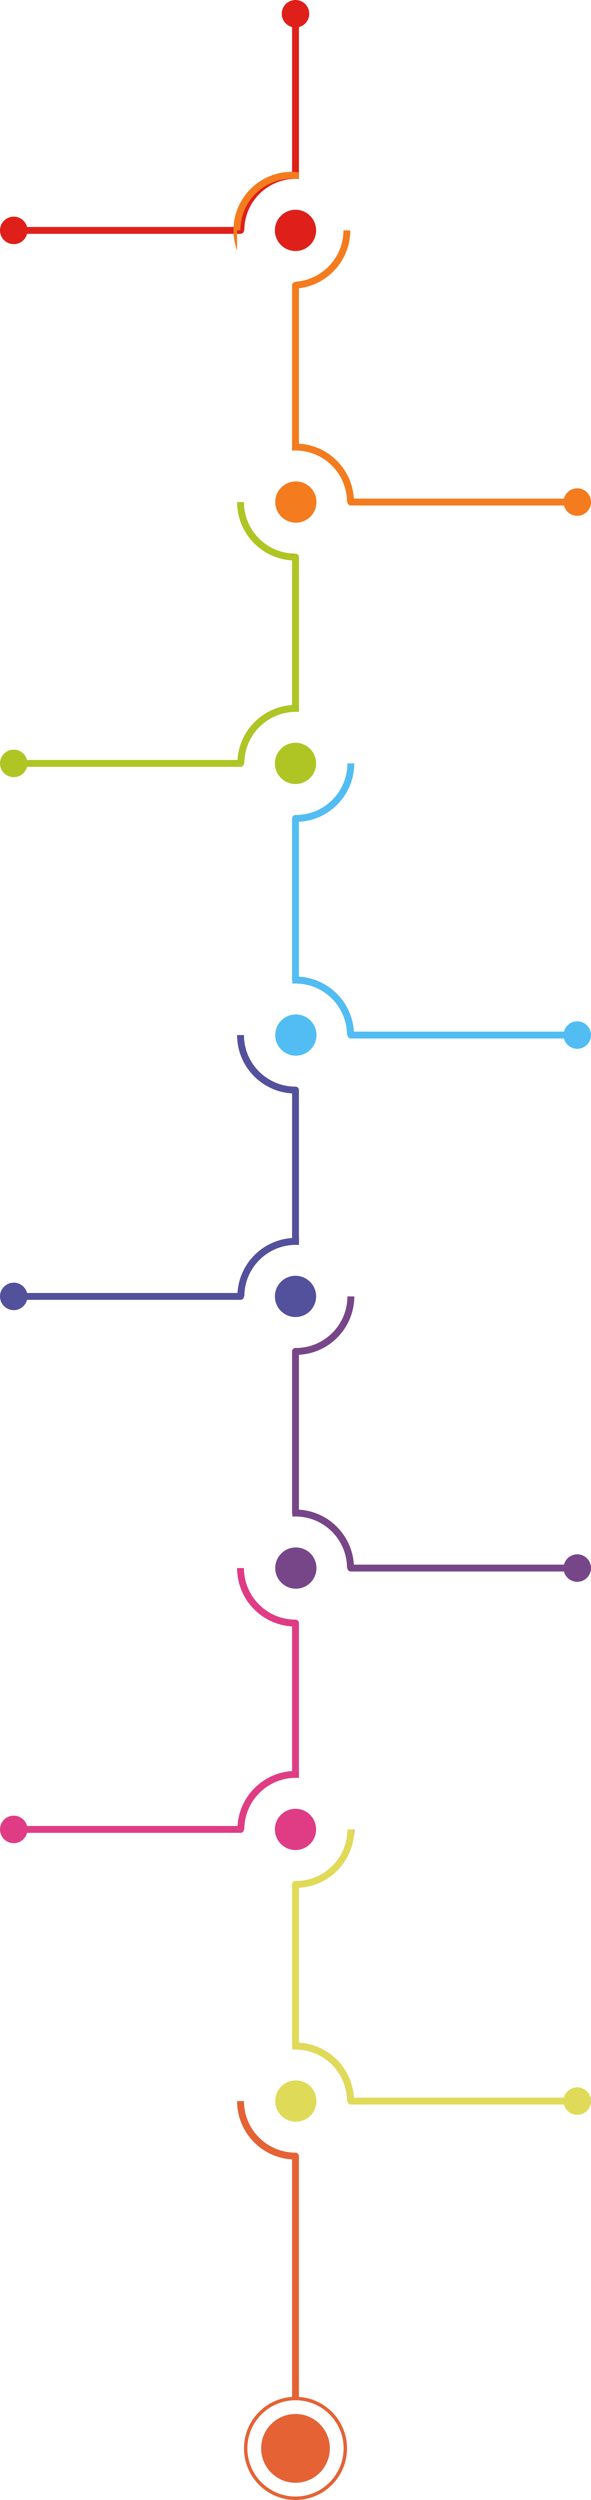 <svg width="172" height="727" viewBox="0 0 172 727" fill="none" xmlns="http://www.w3.org/2000/svg">
<path fill-rule="evenodd" clip-rule="evenodd" d="M86 163C76.611 163 69 155.389 69 146H71C71 154.284 77.716 161 86 161C86.035 161 86.069 161 86.104 161V163C86.069 163 86.035 163 86 163ZM103 146C103 136.611 95.389 129 86 129C85.699 129 85.401 129.008 85.104 129.023V131.026C85.4 131.009 85.699 131 86 131C94.284 131 101 137.716 101 146H103Z" fill="#AFC524"/>
<circle cx="86" cy="67" r="6" fill="#DF1F1A"/>
<line x1="86" y1="51" x2="86" y2="7" stroke="#DF1F1A" stroke-width="2" stroke-linecap="round"/>
<line x1="8" y1="67" x2="70" y2="67" stroke="#DF1F1A" stroke-width="2" stroke-linecap="round"/>
<path fill-rule="evenodd" clip-rule="evenodd" d="M71.104 67H69.104C69.104 57.611 76.715 50 86.104 50C86.404 50 86.703 50.008 87 50.023V52.026C86.704 52.009 86.405 52 86.104 52C77.82 52 71.104 58.716 71.104 67Z" fill="#DF1F1A"/>
<circle cx="4" cy="67" r="4" fill="#DF1F1A"/>
<circle cx="86" cy="4" r="4" fill="#DF1F1A"/>
<circle r="6" transform="matrix(-1 0 0 1 86.103 146)" fill="#F47B1E"/>
<line x1="86" y1="130" x2="86" y2="83" stroke="#F47B1E" stroke-width="2" stroke-linecap="round"/>
<line x1="1" y1="-1" x2="63" y2="-1" transform="matrix(-1 0 0 1 165.104 147)" stroke="#F47B1E" stroke-width="2" stroke-linecap="round"/>
<path fill-rule="evenodd" clip-rule="evenodd" d="M69.95 67C69.95 66.987 69.95 66.974 69.95 66.962C69.95 58.677 76.666 51.962 84.95 51.962C85.645 51.962 86.329 52.009 86.999 52.1V50.084C86.328 50.003 85.644 49.962 84.95 49.962C75.561 49.962 67.95 57.573 67.95 66.962C67.95 69.033 68.321 71.019 68.999 72.855V67H69.95ZM85.999 81.925C93.782 81.388 99.93 74.914 99.95 67H101.95C101.93 76.019 94.887 83.389 85.999 83.93V81.925Z" fill="#F47B1E"/>
<path fill-rule="evenodd" clip-rule="evenodd" d="M86 163C85.664 163 85.331 162.99 85 162.971V160.967C85.331 160.989 85.664 161 86 161C86.035 161 86.069 161 86.104 161V163C86.069 163 86.035 163 86 163ZM103 146C103 136.611 95.389 129 86 129C85.664 129 85.331 129.01 85 129.029V131.033C85.331 131.011 85.664 131 86 131C94.284 131 101 137.716 101 146H103Z" fill="#F47B1E"/>
<circle cx="168" cy="146" r="4" fill="#F47B1E"/>
<circle cx="86" cy="222" r="6" fill="#AFC524"/>
<circle r="6" transform="matrix(-1 0 0 1 86.103 301)" fill="#52BDF3"/>
<line x1="86" y1="206" x2="86" y2="162" stroke="#AFC524" stroke-width="2" stroke-linecap="round"/>
<line x1="86" y1="285" x2="86" y2="238" stroke="#52BDF3" stroke-width="2" stroke-linecap="round"/>
<line x1="8" y1="222" x2="70" y2="222" stroke="#AFC524" stroke-width="2" stroke-linecap="round"/>
<line x1="1" y1="-1" x2="63" y2="-1" transform="matrix(-1 0 0 1 165.104 302)" stroke="#52BDF3" stroke-width="2" stroke-linecap="round"/>
<path fill-rule="evenodd" clip-rule="evenodd" d="M86.103 239C95.492 239 103.104 231.389 103.104 222H101.104C101.104 230.284 94.388 237 86.103 237C86.069 237 86.034 237 86 237V239C86.034 239 86.069 239 86.103 239ZM69.103 222C69.103 212.611 76.715 205 86.103 205C86.404 205 86.703 205.008 87 205.023V207.026C86.703 207.009 86.404 207 86.103 207C77.819 207 71.103 213.716 71.103 222H69.103Z" fill="#52BDF3"/>
<path fill-rule="evenodd" clip-rule="evenodd" d="M71.104 222H69.104C69.104 212.611 76.715 205 86.104 205C86.404 205 86.703 205.008 87 205.023V207.026C86.704 207.009 86.405 207 86.104 207C77.82 207 71.104 213.716 71.104 222Z" fill="#AFC524"/>
<path fill-rule="evenodd" clip-rule="evenodd" d="M86 318C76.611 318 69 310.389 69 301H71C71 309.284 77.716 316 86 316C86.035 316 86.069 316 86.104 316V318C86.069 318 86.035 318 86 318ZM103 301C103 291.611 95.389 284 86 284C85.699 284 85.401 284.008 85.104 284.023V286.026C85.4 286.009 85.699 286 86 286C94.284 286 101 292.716 101 301H103Z" fill="#53519C"/>
<path fill-rule="evenodd" clip-rule="evenodd" d="M101 301H103V301.065C103 301.043 103 301.022 103 301C103 291.611 95.388 284 86 284C85.699 284 85.4 284.008 85.103 284.023V286.026C85.4 286.009 85.699 286 86 286C94.284 286 101 292.716 101 301Z" fill="#52BDF3"/>
<circle cx="4" cy="222" r="4" fill="#AFC524"/>
<circle cx="168" cy="301" r="4" fill="#52BDF3"/>
<circle cx="86" cy="377" r="6" fill="#53519C"/>
<circle r="6" transform="matrix(-1 0 0 1 86.103 456)" fill="#774688"/>
<line x1="86" y1="361" x2="86" y2="317" stroke="#53519C" stroke-width="2" stroke-linecap="round"/>
<line x1="86" y1="440" x2="86" y2="393" stroke="#774688" stroke-width="2" stroke-linecap="round"/>
<line x1="8" y1="377" x2="70" y2="377" stroke="#53519C" stroke-width="2" stroke-linecap="round"/>
<line x1="1" y1="-1" x2="63" y2="-1" transform="matrix(-1 0 0 1 165.104 457)" stroke="#774688" stroke-width="2" stroke-linecap="round"/>
<path fill-rule="evenodd" clip-rule="evenodd" d="M86.103 394C95.492 394 103.104 386.389 103.104 377H101.104C101.104 385.284 94.388 392 86.103 392C86.069 392 86.034 392 86 392V394C86.034 394 86.069 394 86.103 394ZM69.103 377C69.103 367.611 76.715 360 86.103 360C86.404 360 86.703 360.008 87 360.023V362.026C86.703 362.009 86.404 362 86.103 362C77.819 362 71.103 368.716 71.103 377H69.103Z" fill="#774688"/>
<path fill-rule="evenodd" clip-rule="evenodd" d="M103 378.89C103.068 378.269 103.104 377.639 103.104 377H103V378.89ZM69.103 377C69.103 367.611 76.715 360 86.103 360C86.404 360 86.703 360.008 87 360.023V362.026C86.703 362.009 86.404 362 86.103 362C77.819 362 71.103 368.716 71.103 377H69.103Z" fill="#53519C"/>
<path fill-rule="evenodd" clip-rule="evenodd" d="M86 473C76.611 473 69 465.389 69 456H71C71 464.284 77.716 471 86 471C86.035 471 86.069 471 86.104 471V473C86.069 473 86.035 473 86 473ZM103 456C103 446.611 95.389 439 86 439C85.699 439 85.401 439.008 85.104 439.023V441.026C85.4 441.009 85.699 441 86 441C94.284 441 101 447.716 101 456H103Z" fill="#E03C85"/>
<path fill-rule="evenodd" clip-rule="evenodd" d="M101 456H103V456.065C103 456.043 103 456.022 103 456C103 446.611 95.388 439 86 439C85.699 439 85.4 439.008 85.103 439.023V441.026C85.4 441.009 85.699 441 86 441C94.284 441 101 447.716 101 456Z" fill="#774688"/>
<circle cx="4" cy="377" r="4" fill="#53519C"/>
<circle cx="168" cy="456" r="4" fill="#774688"/>
<circle cx="86" cy="532" r="6" fill="#E03C85"/>
<circle r="6" transform="matrix(-1 0 0 1 86.103 611)" fill="#E0DA59"/>
<line x1="86" y1="516" x2="86" y2="472" stroke="#E03C85" stroke-width="2" stroke-linecap="round"/>
<line x1="86" y1="595" x2="86" y2="548" stroke="#E0DA59" stroke-width="2" stroke-linecap="round"/>
<line x1="86" y1="697" x2="86" y2="627" stroke="#E56235" stroke-width="2" stroke-linecap="round"/>
<line x1="8" y1="532" x2="70" y2="532" stroke="#E03C85" stroke-width="2" stroke-linecap="round"/>
<line x1="1" y1="-1" x2="63" y2="-1" transform="matrix(-1 0 0 1 165.104 612)" stroke="#E0DA59" stroke-width="2" stroke-linecap="round"/>
<path fill-rule="evenodd" clip-rule="evenodd" d="M86.103 549C95.492 549 103.104 541.389 103.104 532H101.104C101.104 540.284 94.388 547 86.103 547C86.069 547 86.034 547 86 547V549C86.034 549 86.069 549 86.103 549ZM69.103 532C69.103 522.611 76.715 515 86.103 515C86.404 515 86.703 515.008 87 515.023V517.026C86.703 517.009 86.404 517 86.103 517C77.819 517 71.103 523.716 71.103 532H69.103Z" fill="#E0DA59"/>
<path fill-rule="evenodd" clip-rule="evenodd" d="M103 533.891C103.068 533.27 103.104 532.639 103.104 532H103V533.891ZM69.103 532C69.103 522.611 76.715 515 86.103 515C86.404 515 86.703 515.008 87 515.023V517.026C86.703 517.009 86.404 517 86.103 517C77.819 517 71.103 523.716 71.103 532H69.103Z" fill="#E03C85"/>
<path fill-rule="evenodd" clip-rule="evenodd" d="M86 628C76.611 628 69 620.389 69 611H71C71 619.284 77.716 626 86 626C86.035 626 86.069 626 86.104 626V628C86.069 628 86.035 628 86 628ZM103 611C103 601.611 95.389 594 86 594C85.699 594 85.401 594.008 85.104 594.023V596.026C85.4 596.009 85.699 596 86 596C94.284 596 101 602.716 101 611H103Z" fill="#E56235"/>
<path fill-rule="evenodd" clip-rule="evenodd" d="M86 594C95.388 594 103 601.611 103 611H101C101 602.716 94.284 596 86 596C85.699 596 85.4 596.009 85.103 596.026V594.023C85.4 594.008 85.699 594 86 594Z" fill="#E0DA59"/>
<circle cx="4" cy="532" r="4" fill="#E03C85"/>
<circle cx="168" cy="611" r="4" fill="#E0DA59"/>
<circle cx="86" cy="712" r="14.5" stroke="#E56235"/>
<circle cx="86" cy="712" r="10" fill="#E56235"/>
</svg>
